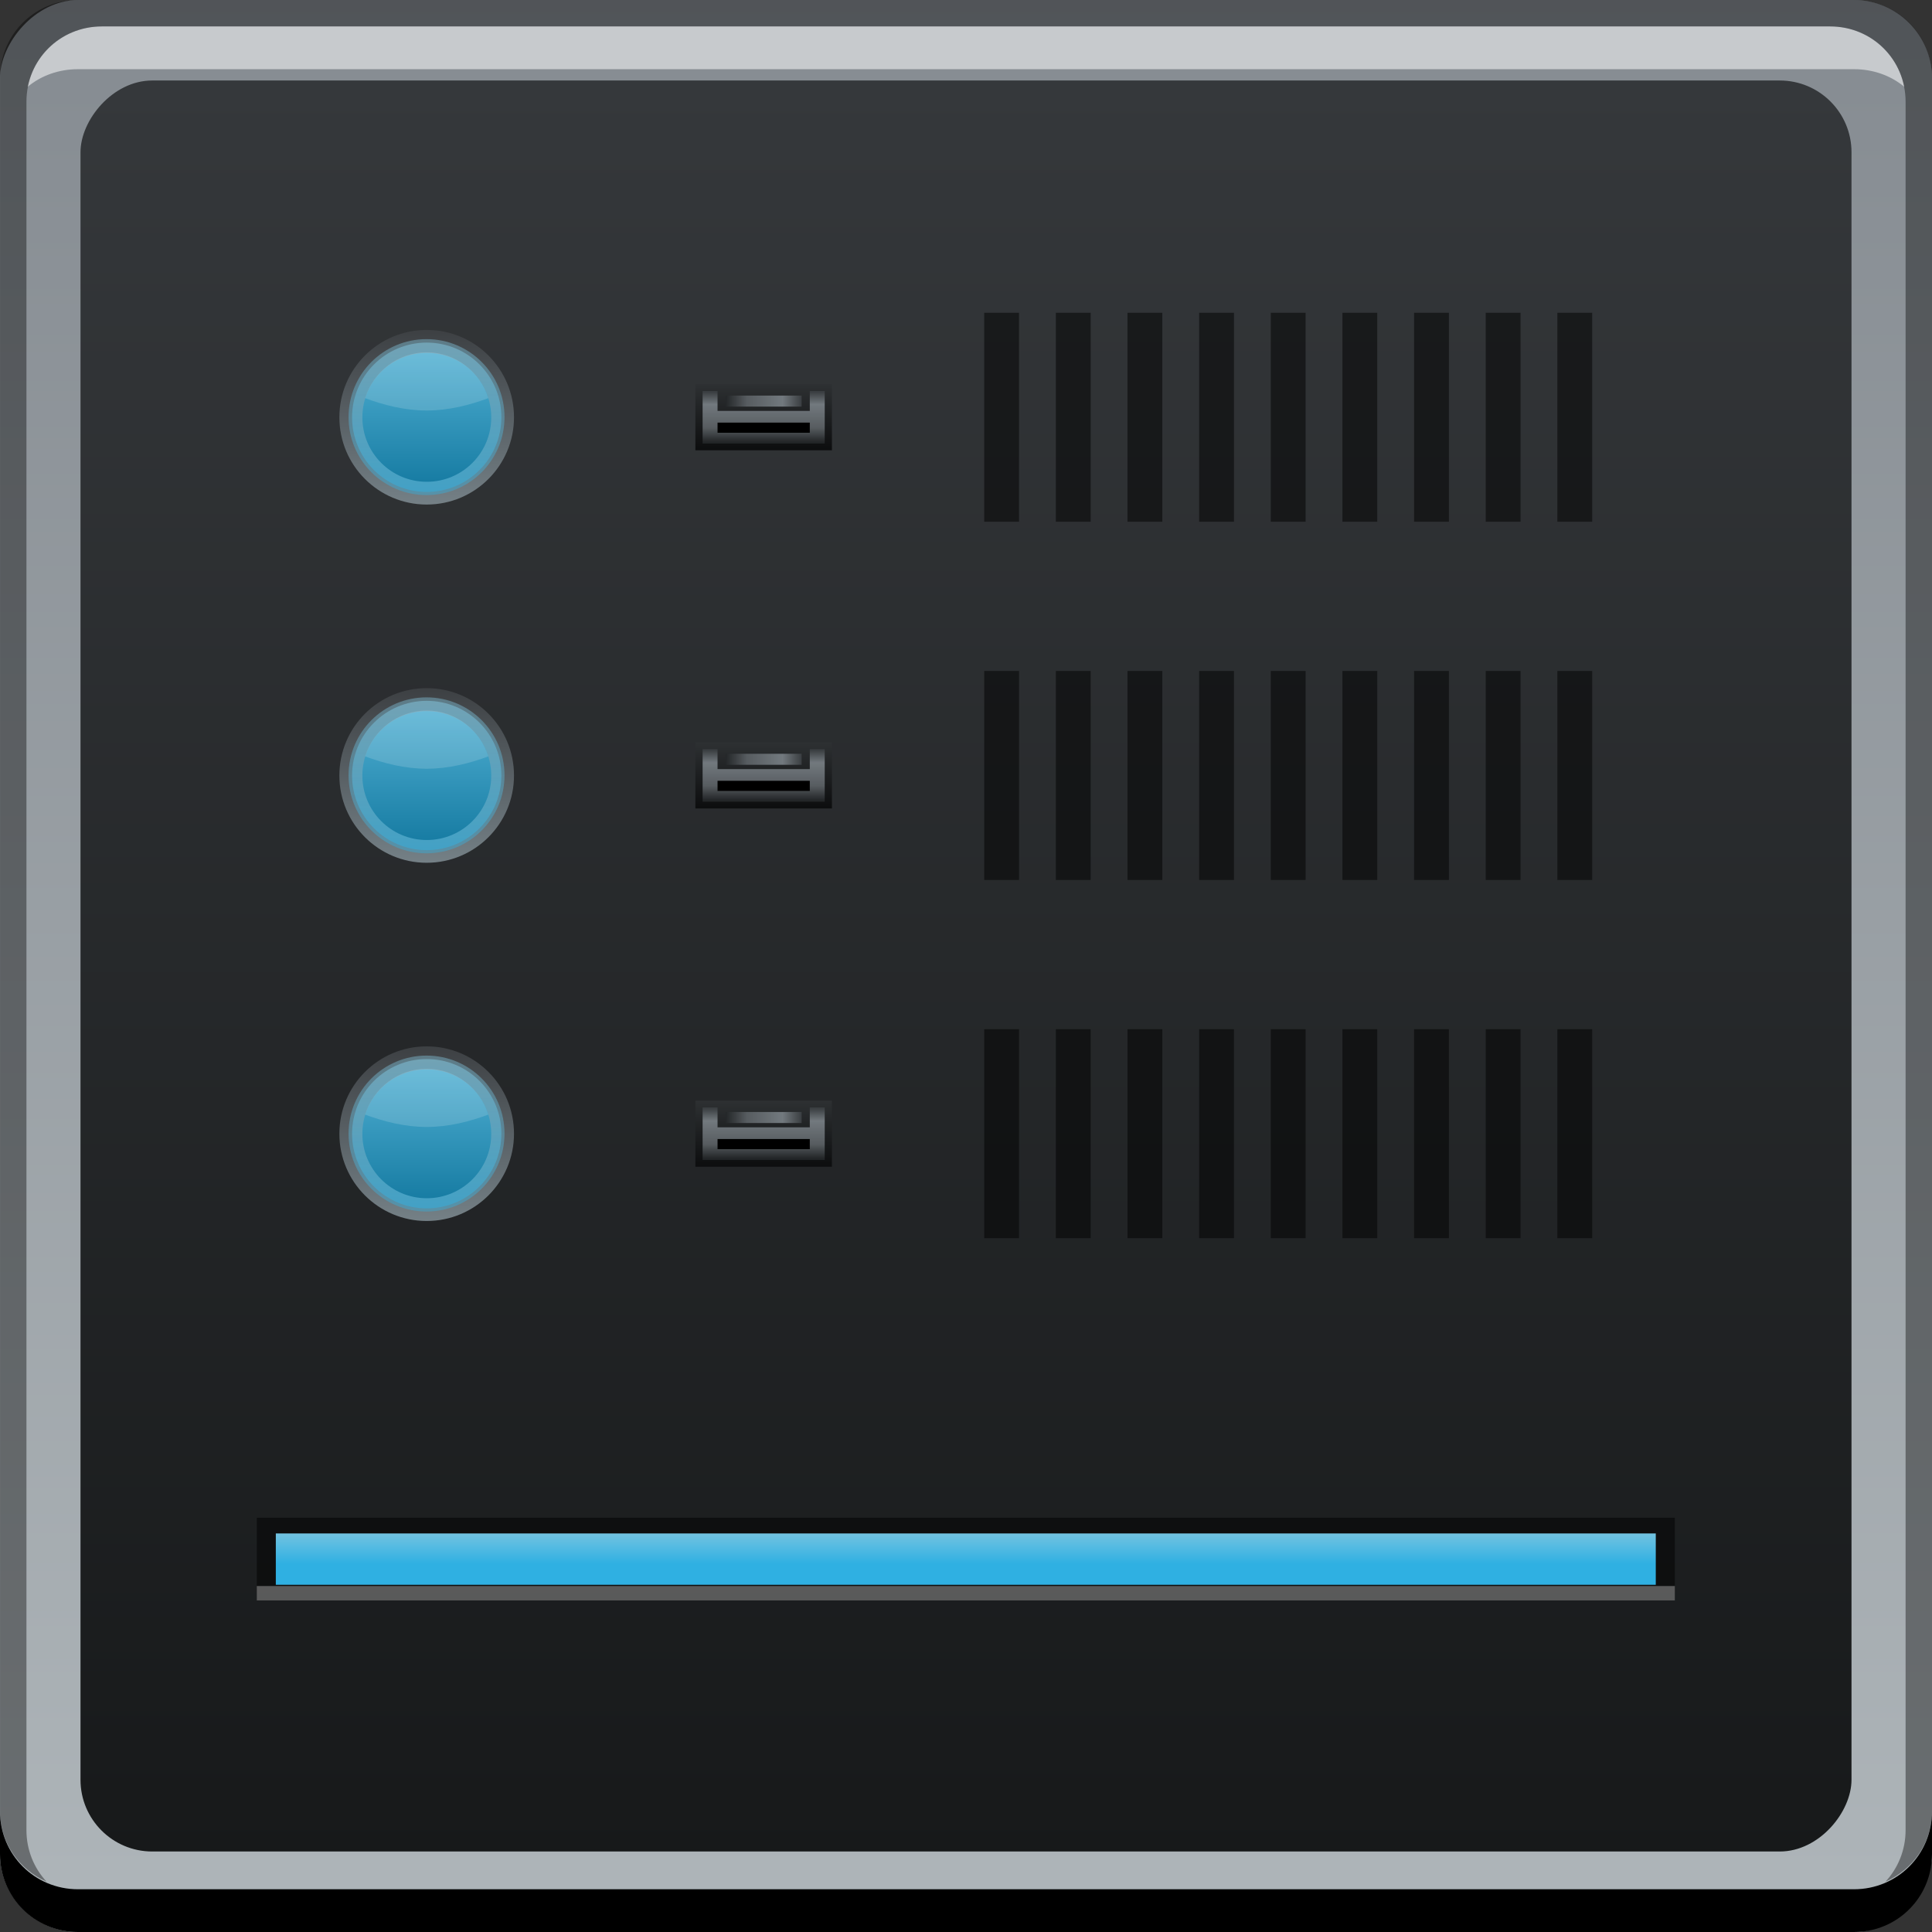 <?xml version="1.0" encoding="UTF-8" standalone="no"?>
<!-- Created with Inkscape (http://www.inkscape.org/) -->

<svg
   xmlns:dc="http://purl.org/dc/elements/1.1/"
   xmlns:cc="http://creativecommons.org/ns#"
   xmlns:rdf="http://www.w3.org/1999/02/22-rdf-syntax-ns#"
   xmlns:svg="http://www.w3.org/2000/svg"
   xmlns="http://www.w3.org/2000/svg"
   xmlns:xlink="http://www.w3.org/1999/xlink"
   xmlns:sodipodi="http://sodipodi.sourceforge.net/DTD/sodipodi-0.dtd"
   xmlns:inkscape="http://www.inkscape.org/namespaces/inkscape"
   width="48"
   height="48"
   id="svg2"
   version="1.1"
   inkscape:version="0.48+devel r12068"
   sodipodi:docname="virtualbox.svg">
  <rect width="100%" height="100%" fill="#333333" stroke="none"/>
  <defs
     id="defs4">
    <linearGradient
       inkscape:collect="always"
       id="linearGradient1159">
      <stop
         style="stop-color:#232628;stop-opacity:1"
         offset="0"
         id="stop1161" />
      <stop
         id="stop1165"
         offset="0.281"
         style="stop-color:#575c60;stop-opacity:1" />
      <stop
         style="stop-color:#72797e;stop-opacity:1"
         offset="0.75"
         id="stop1167" />
      <stop
         style="stop-color:#3a3e41;stop-opacity:1"
         offset="1"
         id="stop1163" />
    </linearGradient>
    <linearGradient
       inkscape:collect="always"
       id="linearGradient1145">
      <stop
         style="stop-color:#0c0d0e;stop-opacity:1"
         offset="0"
         id="stop1147" />
      <stop
         style="stop-color:#2e3133;stop-opacity:1"
         offset="1"
         id="stop1149" />
    </linearGradient>
    <linearGradient
       id="linearGradient1019"
       inkscape:collect="always">
      <stop
         id="stop1021"
         offset="0"
         style="stop-color:#ffffff;stop-opacity:1" />
      <stop
         id="stop1023"
         offset="1"
         style="stop-color:#ffffff;stop-opacity:0" />
    </linearGradient>
    <linearGradient
       inkscape:collect="always"
       id="linearGradient1007">
      <stop
         style="stop-color:#000000;stop-opacity:1;"
         offset="0"
         id="stop1009" />
      <stop
         style="stop-color:#000000;stop-opacity:0;"
         offset="1"
         id="stop1011" />
    </linearGradient>
    <linearGradient
       id="linearGradient902">
      <stop
         id="stop904"
         offset="0"
         style="stop-color:#2fb0e2;stop-opacity:1" />
      <stop
         id="stop906"
         offset="1"
         style="stop-color:#88c9e1;stop-opacity:1" />
    </linearGradient>
    <linearGradient
       id="linearGradient888"
       inkscape:collect="always">
      <stop
         id="stop890"
         offset="0"
         style="stop-color:#758187;stop-opacity:1" />
      <stop
         id="stop892"
         offset="1"
         style="stop-color:#3c3f42;stop-opacity:1" />
    </linearGradient>
    <linearGradient
       id="linearGradient857"
       inkscape:collect="always">
      <stop
         id="stop859"
         offset="0"
         style="stop-color:#17191a;stop-opacity:1" />
      <stop
         id="stop861"
         offset="1"
         style="stop-color:#35383b;stop-opacity:1" />
    </linearGradient>
    <linearGradient
       inkscape:collect="always"
       id="linearGradient845">
      <stop
         style="stop-color:#aeb5b9;stop-opacity:1"
         offset="0"
         id="stop847" />
      <stop
         style="stop-color:#858b91;stop-opacity:1"
         offset="1"
         id="stop849" />
    </linearGradient>
    <linearGradient
       id="linearGradient3795">
      <stop
         style="stop-color:#177ca3;stop-opacity:1"
         offset="0"
         id="stop3797" />
      <stop
         style="stop-color:#51b0d3;stop-opacity:1"
         offset="1"
         id="stop3799" />
    </linearGradient>
    <linearGradient
       inkscape:collect="always"
       xlink:href="#linearGradient845"
       id="linearGradient851"
       x1="23.511"
       y1="-1052.184"
       x2="23.511"
       y2="-1004.102"
       gradientUnits="userSpaceOnUse" />
    <linearGradient
       inkscape:collect="always"
       xlink:href="#linearGradient857"
       id="linearGradient855"
       gradientUnits="userSpaceOnUse"
       x1="23.511"
       y1="-1052.184"
       x2="23.511"
       y2="-1004.102"
       gradientTransform="matrix(0.917,0,0,0.917,2,-85.697)" />
    <linearGradient
       inkscape:collect="always"
       xlink:href="#linearGradient888"
       id="linearGradient882"
       x1="8.251"
       y1="9.434"
       x2="8.251"
       y2="4.418"
       gradientUnits="userSpaceOnUse" />
    <linearGradient
       inkscape:collect="always"
       xlink:href="#linearGradient3795"
       id="linearGradient886"
       gradientUnits="userSpaceOnUse"
       x1="8.251"
       y1="9.434"
       x2="8.251"
       y2="4.418" />
    <linearGradient
       inkscape:collect="always"
       xlink:href="#linearGradient902"
       id="linearGradient896"
       gradientUnits="userSpaceOnUse"
       x1="8.251"
       y1="9.434"
       x2="8.251"
       y2="4.418" />
    <linearGradient
       inkscape:collect="always"
       xlink:href="#linearGradient902"
       id="linearGradient900"
       gradientUnits="userSpaceOnUse"
       x1="8.251"
       y1="9.434"
       x2="8.251"
       y2="4.418" />
    <linearGradient
       inkscape:collect="always"
       xlink:href="#linearGradient888"
       id="linearGradient963"
       gradientUnits="userSpaceOnUse"
       x1="8.251"
       y1="9.434"
       x2="8.251"
       y2="4.418" />
    <linearGradient
       inkscape:collect="always"
       xlink:href="#linearGradient902"
       id="linearGradient965"
       gradientUnits="userSpaceOnUse"
       x1="8.251"
       y1="9.434"
       x2="8.251"
       y2="4.418" />
    <linearGradient
       inkscape:collect="always"
       xlink:href="#linearGradient902"
       id="linearGradient967"
       gradientUnits="userSpaceOnUse"
       x1="8.251"
       y1="9.434"
       x2="8.251"
       y2="4.418" />
    <linearGradient
       inkscape:collect="always"
       xlink:href="#linearGradient3795"
       id="linearGradient969"
       gradientUnits="userSpaceOnUse"
       x1="8.251"
       y1="9.434"
       x2="8.251"
       y2="4.418" />
    <linearGradient
       inkscape:collect="always"
       xlink:href="#linearGradient888"
       id="linearGradient983"
       gradientUnits="userSpaceOnUse"
       x1="8.251"
       y1="9.434"
       x2="8.251"
       y2="4.418" />
    <linearGradient
       inkscape:collect="always"
       xlink:href="#linearGradient902"
       id="linearGradient985"
       gradientUnits="userSpaceOnUse"
       x1="8.251"
       y1="9.434"
       x2="8.251"
       y2="4.418" />
    <linearGradient
       inkscape:collect="always"
       xlink:href="#linearGradient902"
       id="linearGradient987"
       gradientUnits="userSpaceOnUse"
       x1="8.251"
       y1="9.434"
       x2="8.251"
       y2="4.418" />
    <linearGradient
       inkscape:collect="always"
       xlink:href="#linearGradient3795"
       id="linearGradient989"
       gradientUnits="userSpaceOnUse"
       x1="8.251"
       y1="9.434"
       x2="8.251"
       y2="4.418" />
    <linearGradient
       inkscape:collect="always"
       xlink:href="#linearGradient902"
       id="linearGradient1001"
       x1="25.408"
       y1="1043.838"
       x2="25.408"
       y2="1042.335"
       gradientUnits="userSpaceOnUse"
       gradientTransform="matrix(0.973,0,0,0.741,0.644,271.825)" />
    <linearGradient
       inkscape:collect="always"
       xlink:href="#linearGradient1007"
       id="linearGradient1013"
       x1="25.312"
       y1="1041.847"
       x2="25.312"
       y2="1042.737"
       gradientUnits="userSpaceOnUse"
       gradientTransform="matrix(0.973,0,0,0.741,0.644,271.825)" />
    <linearGradient
       inkscape:collect="always"
       xlink:href="#linearGradient1019"
       id="linearGradient1017"
       gradientUnits="userSpaceOnUse"
       x1="25.312"
       y1="1041.847"
       x2="25.312"
       y2="1042.737"
       gradientTransform="matrix(0.973,0,0,0.741,0.644,-1818.537)" />
    <linearGradient
       inkscape:collect="always"
       xlink:href="#linearGradient1159"
       id="linearGradient1135"
       x1="17.711"
       y1="1012.256"
       x2="17.711"
       y2="1010.864"
       gradientUnits="userSpaceOnUse" />
    <linearGradient
       inkscape:collect="always"
       xlink:href="#linearGradient1145"
       id="linearGradient1143"
       x1="17.68"
       y1="1012.505"
       x2="17.68"
       y2="1010.615"
       gradientUnits="userSpaceOnUse" />
    <linearGradient
       inkscape:collect="always"
       xlink:href="#linearGradient1159"
       id="linearGradient1157"
       x1="16.471"
       y1="1011.114"
       x2="18.592"
       y2="1011.114"
       gradientUnits="userSpaceOnUse" />
    <linearGradient
       inkscape:collect="always"
       xlink:href="#linearGradient1145"
       id="linearGradient1177"
       gradientUnits="userSpaceOnUse"
       x1="17.68"
       y1="1012.505"
       x2="17.68"
       y2="1010.615"
       gradientTransform="translate(0,9.59)" />
    <linearGradient
       inkscape:collect="always"
       xlink:href="#linearGradient1159"
       id="linearGradient1179"
       gradientUnits="userSpaceOnUse"
       x1="17.711"
       y1="1012.256"
       x2="17.711"
       y2="1010.864"
       gradientTransform="translate(0,9.59)" />
    <linearGradient
       inkscape:collect="always"
       xlink:href="#linearGradient1159"
       id="linearGradient1181"
       gradientUnits="userSpaceOnUse"
       x1="16.471"
       y1="1011.114"
       x2="18.592"
       y2="1011.114"
       gradientTransform="translate(0,9.59)" />
    <linearGradient
       inkscape:collect="always"
       xlink:href="#linearGradient1145"
       id="linearGradient1205"
       gradientUnits="userSpaceOnUse"
       gradientTransform="translate(0,9.59)"
       x1="17.68"
       y1="1012.505"
       x2="17.68"
       y2="1010.615" />
    <linearGradient
       inkscape:collect="always"
       xlink:href="#linearGradient1159"
       id="linearGradient1207"
       gradientUnits="userSpaceOnUse"
       gradientTransform="translate(0,9.59)"
       x1="17.711"
       y1="1012.256"
       x2="17.711"
       y2="1010.864" />
    <linearGradient
       inkscape:collect="always"
       xlink:href="#linearGradient1159"
       id="linearGradient1209"
       gradientUnits="userSpaceOnUse"
       gradientTransform="translate(0,9.59)"
       x1="16.471"
       y1="1011.114"
       x2="18.592"
       y2="1011.114" />
  </defs>
  <sodipodi:namedview
     id="base"
     pagecolor="#ffffff"
     bordercolor="#666666"
     borderopacity="1.0"
     inkscape:pageopacity="0.0"
     inkscape:pageshadow="2"
     inkscape:zoom="8"
     inkscape:cx="21.141422"
     inkscape:cy="21.818194"
     inkscape:document-units="px"
     inkscape:current-layer="layer1"
     showgrid="false"
     inkscape:window-width="1366"
     inkscape:window-height="718"
     inkscape:window-x="0"
     inkscape:window-y="28"
     inkscape:window-maximized="1"
     showguides="false">
    <inkscape:grid
       type="xygrid"
       id="grid3850" />
  </sodipodi:namedview>
  <g
     inkscape:label="Capa 1"
     inkscape:groupmode="layer"
     id="layer1"
     transform="translate(0,-1004.362)">
    <rect
       style="fill:url(#linearGradient851);fill-opacity:1;stroke:none"
       id="rect2991-1"
       width="48"
       height="48"
       x="0"
       y="-1052.362"
       ry="1.945"
       transform="scale(1,-1)" />
    <rect
       transform="scale(1,-1)"
       ry="1.782"
       y="-1050.362"
       x="2"
       height="44"
       width="44"
       id="rect853"
       style="fill:url(#linearGradient855);fill-opacity:1;stroke:none" />
    <path
       inkscape:connector-curvature="0"
       style="fill:#ffffff;fill-opacity:0.537;stroke:none"
       d="m 2.531,1005.019 c -0.917,0 -1.671,0.639 -1.844,1.5 0.336,-0.28 0.775,-0.438 1.25,-0.438 l 44.125,0 c 0.475,0 0.914,0.158 1.25,0.438 -0.173,-0.861 -0.927,-1.5 -1.844,-1.5 L 2.531,1005.019 Z"
       id="path7515" />
    <path
       inkscape:connector-curvature="0"
       style="fill:#000000;fill-opacity:1;stroke:none"
       d="m 2.5367432e-7,1049.362 0,1.062 c 0,1.077 0.86,1.938 1.937,1.938 l 44.125,0 c 1.077,0 1.938,-0.86 1.938,-1.938 l 0,-1.062 c 0,1.077 -0.86,1.938 -1.938,1.938 l -44.125,0 C 0.86,1051.3 2.5367432e-7,1050.439 2.5367432e-7,1049.362 Z"
       id="rect846" />
    <path
       inkscape:connector-curvature="0"
       style="fill:#000000;fill-opacity:0.392;stroke:none"
       d="m 1.938,1004.362 c -1.077,0 -1.937,0.86 -1.937,1.938 l 0,43.062 c 0,0.793 0.48,1.449 1.156,1.75 -0.309,-0.333 -0.5,-0.782 -0.5,-1.281 l 0,-42.938 c 0,-1.048 0.827,-1.875 1.875,-1.875 l 42.937,0 c 1.048,0 1.875,0.827 1.875,1.875 l 0,42.938 c 0,0.499 -0.191,0.948 -0.5,1.281 0.676,-0.301 1.156,-0.957 1.156,-1.75 l 0,-43.062 c 0,-1.077 -0.86,-1.938 -1.938,-1.938 L 1.938,1004.362 Z"
       id="rect4280" />
    <g
       id="g1605"
       transform="matrix(0.89,0,0,0.89,2.635,112.886)">
      <g
         transform="translate(0.826,2.006)"
         id="g1083">
        <path
           sodipodi:type="arc"
           style="color:#000000;fill:url(#linearGradient882);fill-opacity:1;fill-rule:nonzero;stroke:none;stroke-width:0.2;marker:none;visibility:visible;display:inline;overflow:visible;enable-background:accumulate"
           id="path874"
           sodipodi:cx="8.125"
           sodipodi:cy="6.9375019"
           sodipodi:rx="2.4374998"
           sodipodi:ry="2.4374998"
           d="m 10.562,6.938 c 0,1.346 -1.091,2.437 -2.438,2.437 -1.346,0 -2.437,-1.091 -2.437,-2.437 C 5.688,5.591 6.779,4.5 8.125,4.5 9.471,4.5 10.562,5.591 10.562,6.938 Z"
           transform="translate(0,1004.362)" />
        <path
           transform="matrix(0.893,0,0,0.893,0.865,1005.101)"
           d="m 10.562,6.938 c 0,1.346 -1.091,2.437 -2.438,2.437 -1.346,0 -2.437,-1.091 -2.437,-2.437 C 5.688,5.591 6.779,4.5 8.125,4.5 9.471,4.5 10.562,5.591 10.562,6.938 Z"
           sodipodi:ry="2.4374998"
           sodipodi:rx="2.4374998"
           sodipodi:cy="6.9375019"
           sodipodi:cx="8.125"
           id="path898"
           style="opacity:0.418;color:#000000;fill:url(#linearGradient900);fill-opacity:1;fill-rule:nonzero;stroke:none;stroke-width:0.2;marker:none;visibility:visible;display:inline;overflow:visible;enable-background:accumulate"
           sodipodi:type="arc" />
        <path
           sodipodi:type="arc"
           style="opacity:0.502;color:#000000;fill:url(#linearGradient896);fill-opacity:1;fill-rule:nonzero;stroke:none;stroke-width:0.2;marker:none;visibility:visible;display:inline;overflow:visible;enable-background:accumulate"
           id="path894"
           sodipodi:cx="8.125"
           sodipodi:cy="6.9375019"
           sodipodi:rx="2.4374998"
           sodipodi:ry="2.4374998"
           d="m 10.562,6.938 c 0,1.346 -1.091,2.437 -2.438,2.437 -1.346,0 -2.437,-1.091 -2.437,-2.437 C 5.688,5.591 6.779,4.5 8.125,4.5 9.471,4.5 10.562,5.591 10.562,6.938 Z"
           transform="matrix(0.855,0,0,0.855,1.179,1005.369)" />
        <path
           transform="matrix(0.738,0,0,0.738,2.132,1006.183)"
           d="m 10.562,6.938 c 0,1.346 -1.091,2.437 -2.438,2.437 -1.346,0 -2.437,-1.091 -2.437,-2.437 C 5.688,5.591 6.779,4.5 8.125,4.5 9.471,4.5 10.562,5.591 10.562,6.938 Z"
           sodipodi:ry="2.4374998"
           sodipodi:rx="2.4374998"
           sodipodi:cy="6.9375019"
           sodipodi:cx="8.125"
           id="path884"
           style="color:#000000;fill:url(#linearGradient886);fill-opacity:1;fill-rule:nonzero;stroke:none;stroke-width:0.2;marker:none;visibility:visible;display:inline;overflow:visible;enable-background:accumulate"
           sodipodi:type="arc" />
        <path
           inkscape:connector-curvature="0"
           style="color:#000000;fill:#ffffff;fill-opacity:0.153;fill-rule:nonzero;stroke:none;stroke-width:0.2;marker:none;visibility:visible;display:inline;overflow:visible;enable-background:accumulate"
           d="M 8.125,5.125 C 7.317,5.125 6.632,5.672 6.406,6.406 6.923,6.596 7.507,6.75 8.125,6.75 8.743,6.75 9.327,6.596 9.844,6.406 9.618,5.672 8.933,5.125 8.125,5.125 Z"
           transform="translate(0,1004.362)"
           id="path940" />
        <path
           inkscape:connector-curvature="0"
           id="path947"
           d="M 8.125,5.125 C 7.317,5.125 6.632,5.672 6.406,6.406 6.923,6.596 7.507,6.75 8.125,6.75 8.743,6.75 9.327,6.596 9.844,6.406 9.618,5.672 8.933,5.125 8.125,5.125 Z"
           style="color:#000000;fill:#ffffff;fill-opacity:0;fill-rule:nonzero;stroke:none;stroke-width:0.2;marker:none;visibility:visible;display:inline;overflow:visible;enable-background:accumulate"
           transform="translate(0,1004.362)" />
      </g>
      <g
         transform="translate(0.826,2.006)"
         id="g1335">
        <path
           transform="translate(0,1014.362)"
           d="m 10.562,6.938 c 0,1.346 -1.091,2.437 -2.438,2.437 -1.346,0 -2.437,-1.091 -2.437,-2.437 C 5.688,5.591 6.779,4.5 8.125,4.5 9.471,4.5 10.562,5.591 10.562,6.938 Z"
           sodipodi:ry="2.4374998"
           sodipodi:rx="2.4374998"
           sodipodi:cy="6.9375019"
           sodipodi:cx="8.125"
           id="path951"
           style="color:#000000;fill:url(#linearGradient963);fill-opacity:1;fill-rule:nonzero;stroke:none;stroke-width:0.2;marker:none;visibility:visible;display:inline;overflow:visible;enable-background:accumulate"
           sodipodi:type="arc" />
        <path
           sodipodi:type="arc"
           style="opacity:0.418;color:#000000;fill:url(#linearGradient965);fill-opacity:1;fill-rule:nonzero;stroke:none;stroke-width:0.2;marker:none;visibility:visible;display:inline;overflow:visible;enable-background:accumulate"
           id="path953"
           sodipodi:cx="8.125"
           sodipodi:cy="6.9375019"
           sodipodi:rx="2.4374998"
           sodipodi:ry="2.4374998"
           d="m 10.562,6.938 c 0,1.346 -1.091,2.437 -2.438,2.437 -1.346,0 -2.437,-1.091 -2.437,-2.437 C 5.688,5.591 6.779,4.5 8.125,4.5 9.471,4.5 10.562,5.591 10.562,6.938 Z"
           transform="matrix(0.893,0,0,0.893,0.865,1015.101)" />
        <path
           transform="matrix(0.855,0,0,0.855,1.179,1015.369)"
           d="m 10.562,6.938 c 0,1.346 -1.091,2.437 -2.438,2.437 -1.346,0 -2.437,-1.091 -2.437,-2.437 C 5.688,5.591 6.779,4.5 8.125,4.5 9.471,4.5 10.562,5.591 10.562,6.938 Z"
           sodipodi:ry="2.4374998"
           sodipodi:rx="2.4374998"
           sodipodi:cy="6.9375019"
           sodipodi:cx="8.125"
           id="path955"
           style="opacity:0.502;color:#000000;fill:url(#linearGradient967);fill-opacity:1;fill-rule:nonzero;stroke:none;stroke-width:0.2;marker:none;visibility:visible;display:inline;overflow:visible;enable-background:accumulate"
           sodipodi:type="arc" />
        <path
           sodipodi:type="arc"
           style="color:#000000;fill:url(#linearGradient969);fill-opacity:1;fill-rule:nonzero;stroke:none;stroke-width:0.2;marker:none;visibility:visible;display:inline;overflow:visible;enable-background:accumulate"
           id="path957"
           sodipodi:cx="8.125"
           sodipodi:cy="6.9375019"
           sodipodi:rx="2.4374998"
           sodipodi:ry="2.4374998"
           d="m 10.562,6.938 c 0,1.346 -1.091,2.437 -2.438,2.437 -1.346,0 -2.437,-1.091 -2.437,-2.437 C 5.688,5.591 6.779,4.5 8.125,4.5 9.471,4.5 10.562,5.591 10.562,6.938 Z"
           transform="matrix(0.738,0,0,0.738,2.132,1016.183)" />
        <path
           id="path959"
           d="m 8.125,1019.487 c -0.808,0 -1.493,0.547 -1.719,1.281 0.517,0.19 1.101,0.344 1.719,0.344 0.618,0 1.202,-0.154 1.719,-0.344 C 9.618,1020.034 8.933,1019.487 8.125,1019.487 Z"
           style="color:#000000;fill:#ffffff;fill-opacity:0.153;fill-rule:nonzero;stroke:none;stroke-width:0.2;marker:none;visibility:visible;display:inline;overflow:visible;enable-background:accumulate"
           inkscape:connector-curvature="0" />
        <path
           style="color:#000000;fill:#ffffff;fill-opacity:0;fill-rule:nonzero;stroke:none;stroke-width:0.2;marker:none;visibility:visible;display:inline;overflow:visible;enable-background:accumulate"
           d="m 8.125,1019.487 c -0.808,0 -1.493,0.547 -1.719,1.281 0.517,0.19 1.101,0.344 1.719,0.344 0.618,0 1.202,-0.154 1.719,-0.344 C 9.618,1020.034 8.933,1019.487 8.125,1019.487 Z"
           id="path961"
           inkscape:connector-curvature="0" />
      </g>
      <g
         transform="translate(0.826,2.006)"
         id="g1099">
        <path
           sodipodi:type="arc"
           style="color:#000000;fill:url(#linearGradient983);fill-opacity:1;fill-rule:nonzero;stroke:none;stroke-width:0.2;marker:none;visibility:visible;display:inline;overflow:visible;enable-background:accumulate"
           id="path971"
           sodipodi:cx="8.125"
           sodipodi:cy="6.9375019"
           sodipodi:rx="2.4374998"
           sodipodi:ry="2.4374998"
           d="m 10.562,6.938 c 0,1.346 -1.091,2.437 -2.438,2.437 -1.346,0 -2.437,-1.091 -2.437,-2.437 C 5.688,5.591 6.779,4.5 8.125,4.5 9.471,4.5 10.562,5.591 10.562,6.938 Z"
           transform="translate(0,1024.362)" />
        <path
           transform="matrix(0.893,0,0,0.893,0.865,1025.101)"
           d="m 10.562,6.938 c 0,1.346 -1.091,2.437 -2.438,2.437 -1.346,0 -2.437,-1.091 -2.437,-2.437 C 5.688,5.591 6.779,4.5 8.125,4.5 9.471,4.5 10.562,5.591 10.562,6.938 Z"
           sodipodi:ry="2.4374998"
           sodipodi:rx="2.4374998"
           sodipodi:cy="6.9375019"
           sodipodi:cx="8.125"
           id="path973"
           style="opacity:0.418;color:#000000;fill:url(#linearGradient985);fill-opacity:1;fill-rule:nonzero;stroke:none;stroke-width:0.2;marker:none;visibility:visible;display:inline;overflow:visible;enable-background:accumulate"
           sodipodi:type="arc" />
        <path
           sodipodi:type="arc"
           style="opacity:0.502;color:#000000;fill:url(#linearGradient987);fill-opacity:1;fill-rule:nonzero;stroke:none;stroke-width:0.2;marker:none;visibility:visible;display:inline;overflow:visible;enable-background:accumulate"
           id="path975"
           sodipodi:cx="8.125"
           sodipodi:cy="6.9375019"
           sodipodi:rx="2.4374998"
           sodipodi:ry="2.4374998"
           d="m 10.562,6.938 c 0,1.346 -1.091,2.437 -2.438,2.437 -1.346,0 -2.437,-1.091 -2.437,-2.437 C 5.688,5.591 6.779,4.5 8.125,4.5 9.471,4.5 10.562,5.591 10.562,6.938 Z"
           transform="matrix(0.855,0,0,0.855,1.179,1025.369)" />
        <path
           transform="matrix(0.738,0,0,0.738,2.132,1026.183)"
           d="m 10.562,6.938 c 0,1.346 -1.091,2.437 -2.438,2.437 -1.346,0 -2.437,-1.091 -2.437,-2.437 C 5.688,5.591 6.779,4.5 8.125,4.5 9.471,4.5 10.562,5.591 10.562,6.938 Z"
           sodipodi:ry="2.4374998"
           sodipodi:rx="2.4374998"
           sodipodi:cy="6.9375019"
           sodipodi:cx="8.125"
           id="path977"
           style="color:#000000;fill:url(#linearGradient989);fill-opacity:1;fill-rule:nonzero;stroke:none;stroke-width:0.2;marker:none;visibility:visible;display:inline;overflow:visible;enable-background:accumulate"
           sodipodi:type="arc" />
        <path
           inkscape:connector-curvature="0"
           style="color:#000000;fill:#ffffff;fill-opacity:0.153;fill-rule:nonzero;stroke:none;stroke-width:0.2;marker:none;visibility:visible;display:inline;overflow:visible;enable-background:accumulate"
           d="m 8.125,1029.487 c -0.808,0 -1.493,0.547 -1.719,1.281 0.517,0.19 1.101,0.344 1.719,0.344 0.618,0 1.202,-0.154 1.719,-0.344 C 9.618,1030.034 8.933,1029.487 8.125,1029.487 Z"
           id="path979" />
        <path
           inkscape:connector-curvature="0"
           id="path981"
           d="m 8.125,1029.487 c -0.808,0 -1.493,0.547 -1.719,1.281 0.517,0.19 1.101,0.344 1.719,0.344 0.618,0 1.202,-0.154 1.719,-0.344 C 9.618,1030.034 8.933,1029.487 8.125,1029.487 Z"
           style="color:#000000;fill:#ffffff;fill-opacity:0;fill-rule:nonzero;stroke:none;stroke-width:0.2;marker:none;visibility:visible;display:inline;overflow:visible;enable-background:accumulate" />
      </g>
      <rect
         ry="0"
         y="1044.027"
         x="4.208"
         height="2.308"
         width="39.585"
         id="rect991"
         style="color:#000000;fill:#000000;fill-opacity:0.506;fill-rule:nonzero;stroke:none;stroke-width:0.2;marker:none;visibility:visible;display:inline;overflow:visible;enable-background:accumulate" />
      <rect
         style="color:#000000;fill:url(#linearGradient1001);fill-opacity:1;fill-rule:nonzero;stroke:none;stroke-width:0.2;marker:none;visibility:visible;display:inline;overflow:visible;enable-background:accumulate"
         id="rect993"
         width="38.522"
         height="1.433"
         x="4.739"
         y="1044.465"
         ry="0" />
      <rect
         ry="0"
         y="1044.465"
         x="4.739"
         height="0.352"
         width="38.522"
         id="rect1003"
         style="color:#000000;fill:url(#linearGradient1013);fill-opacity:1;fill-rule:nonzero;stroke:none;stroke-width:0.2;marker:none;visibility:visible;display:inline;overflow:visible;enable-background:accumulate" />
      <rect
         transform="scale(1,-1)"
         style="color:#000000;fill:url(#linearGradient1017);fill-opacity:1;fill-rule:nonzero;stroke:none;stroke-width:0.2;marker:none;visibility:visible;display:inline;overflow:visible;enable-background:accumulate"
         id="rect1015"
         width="38.522"
         height="0.352"
         x="4.739"
         y="-1045.898"
         ry="0" />
      <rect
         y="1010.389"
         x="24.514"
         height="5.834"
         width="0.972"
         id="rect1025"
         style="color:#000000;fill:#000000;fill-opacity:0.506;fill-rule:nonzero;stroke:none;stroke-width:0.2;marker:none;visibility:visible;display:inline;overflow:visible;enable-background:accumulate" />
      <rect
         style="color:#000000;fill:#000000;fill-opacity:0.506;fill-rule:nonzero;stroke:none;stroke-width:0.2;marker:none;visibility:visible;display:inline;overflow:visible;enable-background:accumulate"
         id="rect1027"
         width="0.972"
         height="5.834"
         x="26.514"
         y="1010.389" />
      <rect
         y="1010.389"
         x="28.514"
         height="5.834"
         width="0.972"
         id="rect1029"
         style="color:#000000;fill:#000000;fill-opacity:0.506;fill-rule:nonzero;stroke:none;stroke-width:0.2;marker:none;visibility:visible;display:inline;overflow:visible;enable-background:accumulate" />
      <rect
         style="color:#000000;fill:#000000;fill-opacity:0.506;fill-rule:nonzero;stroke:none;stroke-width:0.2;marker:none;visibility:visible;display:inline;overflow:visible;enable-background:accumulate"
         id="rect1031"
         width="0.972"
         height="5.834"
         x="30.514"
         y="1010.389" />
      <rect
         y="1010.389"
         x="32.514"
         height="5.834"
         width="0.972"
         id="rect1033"
         style="color:#000000;fill:#000000;fill-opacity:0.506;fill-rule:nonzero;stroke:none;stroke-width:0.2;marker:none;visibility:visible;display:inline;overflow:visible;enable-background:accumulate" />
      <rect
         style="color:#000000;fill:#000000;fill-opacity:0.506;fill-rule:nonzero;stroke:none;stroke-width:0.2;marker:none;visibility:visible;display:inline;overflow:visible;enable-background:accumulate"
         id="rect1035"
         width="0.972"
         height="5.834"
         x="34.514"
         y="1010.389" />
      <rect
         y="1010.389"
         x="36.514"
         height="5.834"
         width="0.972"
         id="rect1037"
         style="color:#000000;fill:#000000;fill-opacity:0.506;fill-rule:nonzero;stroke:none;stroke-width:0.2;marker:none;visibility:visible;display:inline;overflow:visible;enable-background:accumulate" />
      <rect
         style="color:#000000;fill:#000000;fill-opacity:0.506;fill-rule:nonzero;stroke:none;stroke-width:0.2;marker:none;visibility:visible;display:inline;overflow:visible;enable-background:accumulate"
         id="rect1039"
         width="0.972"
         height="5.834"
         x="38.514"
         y="1010.389" />
      <rect
         y="1010.389"
         x="40.514"
         height="5.834"
         width="0.972"
         id="rect1041"
         style="color:#000000;fill:#000000;fill-opacity:0.506;fill-rule:nonzero;stroke:none;stroke-width:0.2;marker:none;visibility:visible;display:inline;overflow:visible;enable-background:accumulate" />
      <rect
         style="color:#000000;fill:#000000;fill-opacity:0.506;fill-rule:nonzero;stroke:none;stroke-width:0.2;marker:none;visibility:visible;display:inline;overflow:visible;enable-background:accumulate"
         id="rect1043"
         width="0.972"
         height="5.834"
         x="40.514"
         y="1020.389" />
      <rect
         y="1020.389"
         x="38.514"
         height="5.834"
         width="0.972"
         id="rect1045"
         style="color:#000000;fill:#000000;fill-opacity:0.506;fill-rule:nonzero;stroke:none;stroke-width:0.2;marker:none;visibility:visible;display:inline;overflow:visible;enable-background:accumulate" />
      <rect
         style="color:#000000;fill:#000000;fill-opacity:0.506;fill-rule:nonzero;stroke:none;stroke-width:0.2;marker:none;visibility:visible;display:inline;overflow:visible;enable-background:accumulate"
         id="rect1047"
         width="0.972"
         height="5.834"
         x="36.514"
         y="1020.389" />
      <rect
         y="1020.389"
         x="34.514"
         height="5.834"
         width="0.972"
         id="rect1049"
         style="color:#000000;fill:#000000;fill-opacity:0.506;fill-rule:nonzero;stroke:none;stroke-width:0.2;marker:none;visibility:visible;display:inline;overflow:visible;enable-background:accumulate" />
      <rect
         style="color:#000000;fill:#000000;fill-opacity:0.506;fill-rule:nonzero;stroke:none;stroke-width:0.2;marker:none;visibility:visible;display:inline;overflow:visible;enable-background:accumulate"
         id="rect1051"
         width="0.972"
         height="5.834"
         x="32.514"
         y="1020.389" />
      <rect
         y="1020.389"
         x="30.514"
         height="5.834"
         width="0.972"
         id="rect1053"
         style="color:#000000;fill:#000000;fill-opacity:0.506;fill-rule:nonzero;stroke:none;stroke-width:0.2;marker:none;visibility:visible;display:inline;overflow:visible;enable-background:accumulate" />
      <rect
         style="color:#000000;fill:#000000;fill-opacity:0.506;fill-rule:nonzero;stroke:none;stroke-width:0.2;marker:none;visibility:visible;display:inline;overflow:visible;enable-background:accumulate"
         id="rect1055"
         width="0.972"
         height="5.834"
         x="28.514"
         y="1020.389" />
      <rect
         y="1020.389"
         x="26.514"
         height="5.834"
         width="0.972"
         id="rect1057"
         style="color:#000000;fill:#000000;fill-opacity:0.506;fill-rule:nonzero;stroke:none;stroke-width:0.2;marker:none;visibility:visible;display:inline;overflow:visible;enable-background:accumulate" />
      <rect
         style="color:#000000;fill:#000000;fill-opacity:0.506;fill-rule:nonzero;stroke:none;stroke-width:0.2;marker:none;visibility:visible;display:inline;overflow:visible;enable-background:accumulate"
         id="rect1059"
         width="0.972"
         height="5.834"
         x="24.514"
         y="1020.389" />
      <rect
         y="1030.389"
         x="24.514"
         height="5.834"
         width="0.972"
         id="rect1061"
         style="color:#000000;fill:#000000;fill-opacity:0.506;fill-rule:nonzero;stroke:none;stroke-width:0.2;marker:none;visibility:visible;display:inline;overflow:visible;enable-background:accumulate" />
      <rect
         style="color:#000000;fill:#000000;fill-opacity:0.506;fill-rule:nonzero;stroke:none;stroke-width:0.2;marker:none;visibility:visible;display:inline;overflow:visible;enable-background:accumulate"
         id="rect1063"
         width="0.972"
         height="5.834"
         x="26.514"
         y="1030.389" />
      <rect
         y="1030.389"
         x="28.514"
         height="5.834"
         width="0.972"
         id="rect1065"
         style="color:#000000;fill:#000000;fill-opacity:0.506;fill-rule:nonzero;stroke:none;stroke-width:0.2;marker:none;visibility:visible;display:inline;overflow:visible;enable-background:accumulate" />
      <rect
         style="color:#000000;fill:#000000;fill-opacity:0.506;fill-rule:nonzero;stroke:none;stroke-width:0.2;marker:none;visibility:visible;display:inline;overflow:visible;enable-background:accumulate"
         id="rect1067"
         width="0.972"
         height="5.834"
         x="30.514"
         y="1030.389" />
      <rect
         y="1030.389"
         x="32.514"
         height="5.834"
         width="0.972"
         id="rect1069"
         style="color:#000000;fill:#000000;fill-opacity:0.506;fill-rule:nonzero;stroke:none;stroke-width:0.2;marker:none;visibility:visible;display:inline;overflow:visible;enable-background:accumulate" />
      <rect
         style="color:#000000;fill:#000000;fill-opacity:0.506;fill-rule:nonzero;stroke:none;stroke-width:0.2;marker:none;visibility:visible;display:inline;overflow:visible;enable-background:accumulate"
         id="rect1071"
         width="0.972"
         height="5.834"
         x="34.514"
         y="1030.389" />
      <rect
         y="1030.389"
         x="36.514"
         height="5.834"
         width="0.972"
         id="rect1073"
         style="color:#000000;fill:#000000;fill-opacity:0.506;fill-rule:nonzero;stroke:none;stroke-width:0.2;marker:none;visibility:visible;display:inline;overflow:visible;enable-background:accumulate" />
      <rect
         style="color:#000000;fill:#000000;fill-opacity:0.506;fill-rule:nonzero;stroke:none;stroke-width:0.2;marker:none;visibility:visible;display:inline;overflow:visible;enable-background:accumulate"
         id="rect1075"
         width="0.972"
         height="5.834"
         x="38.514"
         y="1030.389" />
      <rect
         y="1030.389"
         x="40.514"
         height="5.834"
         width="0.972"
         id="rect1077"
         style="color:#000000;fill:#000000;fill-opacity:0.506;fill-rule:nonzero;stroke:none;stroke-width:0.2;marker:none;visibility:visible;display:inline;overflow:visible;enable-background:accumulate" />
      <rect
         style="color:#000000;fill:#ffffff;fill-opacity:0.314;fill-rule:nonzero;stroke:none;stroke-width:0.2;marker:none;visibility:visible;display:inline;overflow:visible;enable-background:accumulate"
         id="rect1081"
         width="39.585"
         height="0.402"
         x="4.208"
         y="1045.933"
         ry="0" />
      <g
         transform="translate(0.826,1.741)"
         id="g1189">
        <rect
           style="color:#000000;fill:url(#linearGradient1143);fill-opacity:1;fill-rule:nonzero;stroke:none;stroke-width:0.2;marker:none;visibility:visible;display:inline;overflow:visible;enable-background:accumulate"
           id="rect1118"
           width="3.812"
           height="1.843"
           x="15.625"
           y="1010.644" />
        <path
           style="color:#000000;fill:url(#linearGradient1135);fill-opacity:1;fill-rule:nonzero;stroke:none;stroke-width:0.2;marker:none;visibility:visible;display:inline;overflow:visible;enable-background:accumulate"
           d="m 15.827,1010.833 0,1.464 3.409,0 0,-1.464 -0.417,0 0,0.555 -2.575,0 0,-0.555 L 15.827,1010.833 Z"
           id="rect1120"
           inkscape:connector-curvature="0" />
        <rect
           y="1011.715"
           x="16.244"
           height="0.283"
           width="2.575"
           id="rect1124"
           style="color:#000000;fill:#000000;fill-opacity:1;fill-rule:nonzero;stroke:none;stroke-width:0.2;marker:none;visibility:visible;display:inline;overflow:visible;enable-background:accumulate" />
        <rect
           style="color:#000000;fill:url(#linearGradient1157);fill-opacity:1;fill-rule:nonzero;stroke:none;stroke-width:0.2;marker:none;visibility:visible;display:inline;overflow:visible;enable-background:accumulate"
           id="rect1127"
           width="2.121"
           height="0.308"
           x="16.471"
           y="1010.96" />
      </g>
      <g
         transform="translate(0.826,12.15)"
         id="g1183">
        <rect
           y="1020.234"
           x="15.625"
           height="1.843"
           width="3.812"
           id="rect1169"
           style="color:#000000;fill:url(#linearGradient1177);fill-opacity:1;fill-rule:nonzero;stroke:none;stroke-width:0.2;marker:none;visibility:visible;display:inline;overflow:visible;enable-background:accumulate" />
        <path
           inkscape:connector-curvature="0"
           id="path1171"
           d="m 15.827,1020.423 0,1.464 3.409,0 0,-1.464 -0.417,0 0,0.555 -2.575,0 0,-0.555 L 15.827,1020.423 Z"
           style="color:#000000;fill:url(#linearGradient1179);fill-opacity:1;fill-rule:nonzero;stroke:none;stroke-width:0.2;marker:none;visibility:visible;display:inline;overflow:visible;enable-background:accumulate" />
        <rect
           style="color:#000000;fill:#000000;fill-opacity:1;fill-rule:nonzero;stroke:none;stroke-width:0.2;marker:none;visibility:visible;display:inline;overflow:visible;enable-background:accumulate"
           id="rect1173"
           width="2.575"
           height="0.283"
           x="16.244"
           y="1021.305" />
        <rect
           y="1020.55"
           x="16.471"
           height="0.308"
           width="2.121"
           id="rect1175"
           style="color:#000000;fill:url(#linearGradient1181);fill-opacity:1;fill-rule:nonzero;stroke:none;stroke-width:0.2;marker:none;visibility:visible;display:inline;overflow:visible;enable-background:accumulate" />
      </g>
      <g
         id="g1195"
         transform="translate(0.826,2.15)">
        <rect
           style="color:#000000;fill:url(#linearGradient1205);fill-opacity:1;fill-rule:nonzero;stroke:none;stroke-width:0.2;marker:none;visibility:visible;display:inline;overflow:visible;enable-background:accumulate"
           id="rect1197"
           width="3.812"
           height="1.843"
           x="15.625"
           y="1020.234" />
        <path
           style="color:#000000;fill:url(#linearGradient1207);fill-opacity:1;fill-rule:nonzero;stroke:none;stroke-width:0.2;marker:none;visibility:visible;display:inline;overflow:visible;enable-background:accumulate"
           d="m 15.827,1020.423 0,1.464 3.409,0 0,-1.464 -0.417,0 0,0.555 -2.575,0 0,-0.555 L 15.827,1020.423 Z"
           id="path1199"
           inkscape:connector-curvature="0" />
        <rect
           y="1021.305"
           x="16.244"
           height="0.283"
           width="2.575"
           id="rect1201"
           style="color:#000000;fill:#000000;fill-opacity:1;fill-rule:nonzero;stroke:none;stroke-width:0.2;marker:none;visibility:visible;display:inline;overflow:visible;enable-background:accumulate" />
        <rect
           style="color:#000000;fill:url(#linearGradient1209);fill-opacity:1;fill-rule:nonzero;stroke:none;stroke-width:0.2;marker:none;visibility:visible;display:inline;overflow:visible;enable-background:accumulate"
           id="rect1203"
           width="2.121"
           height="0.308"
           x="16.471"
           y="1020.55" />
      </g>
    </g>
  </g>
</svg>
